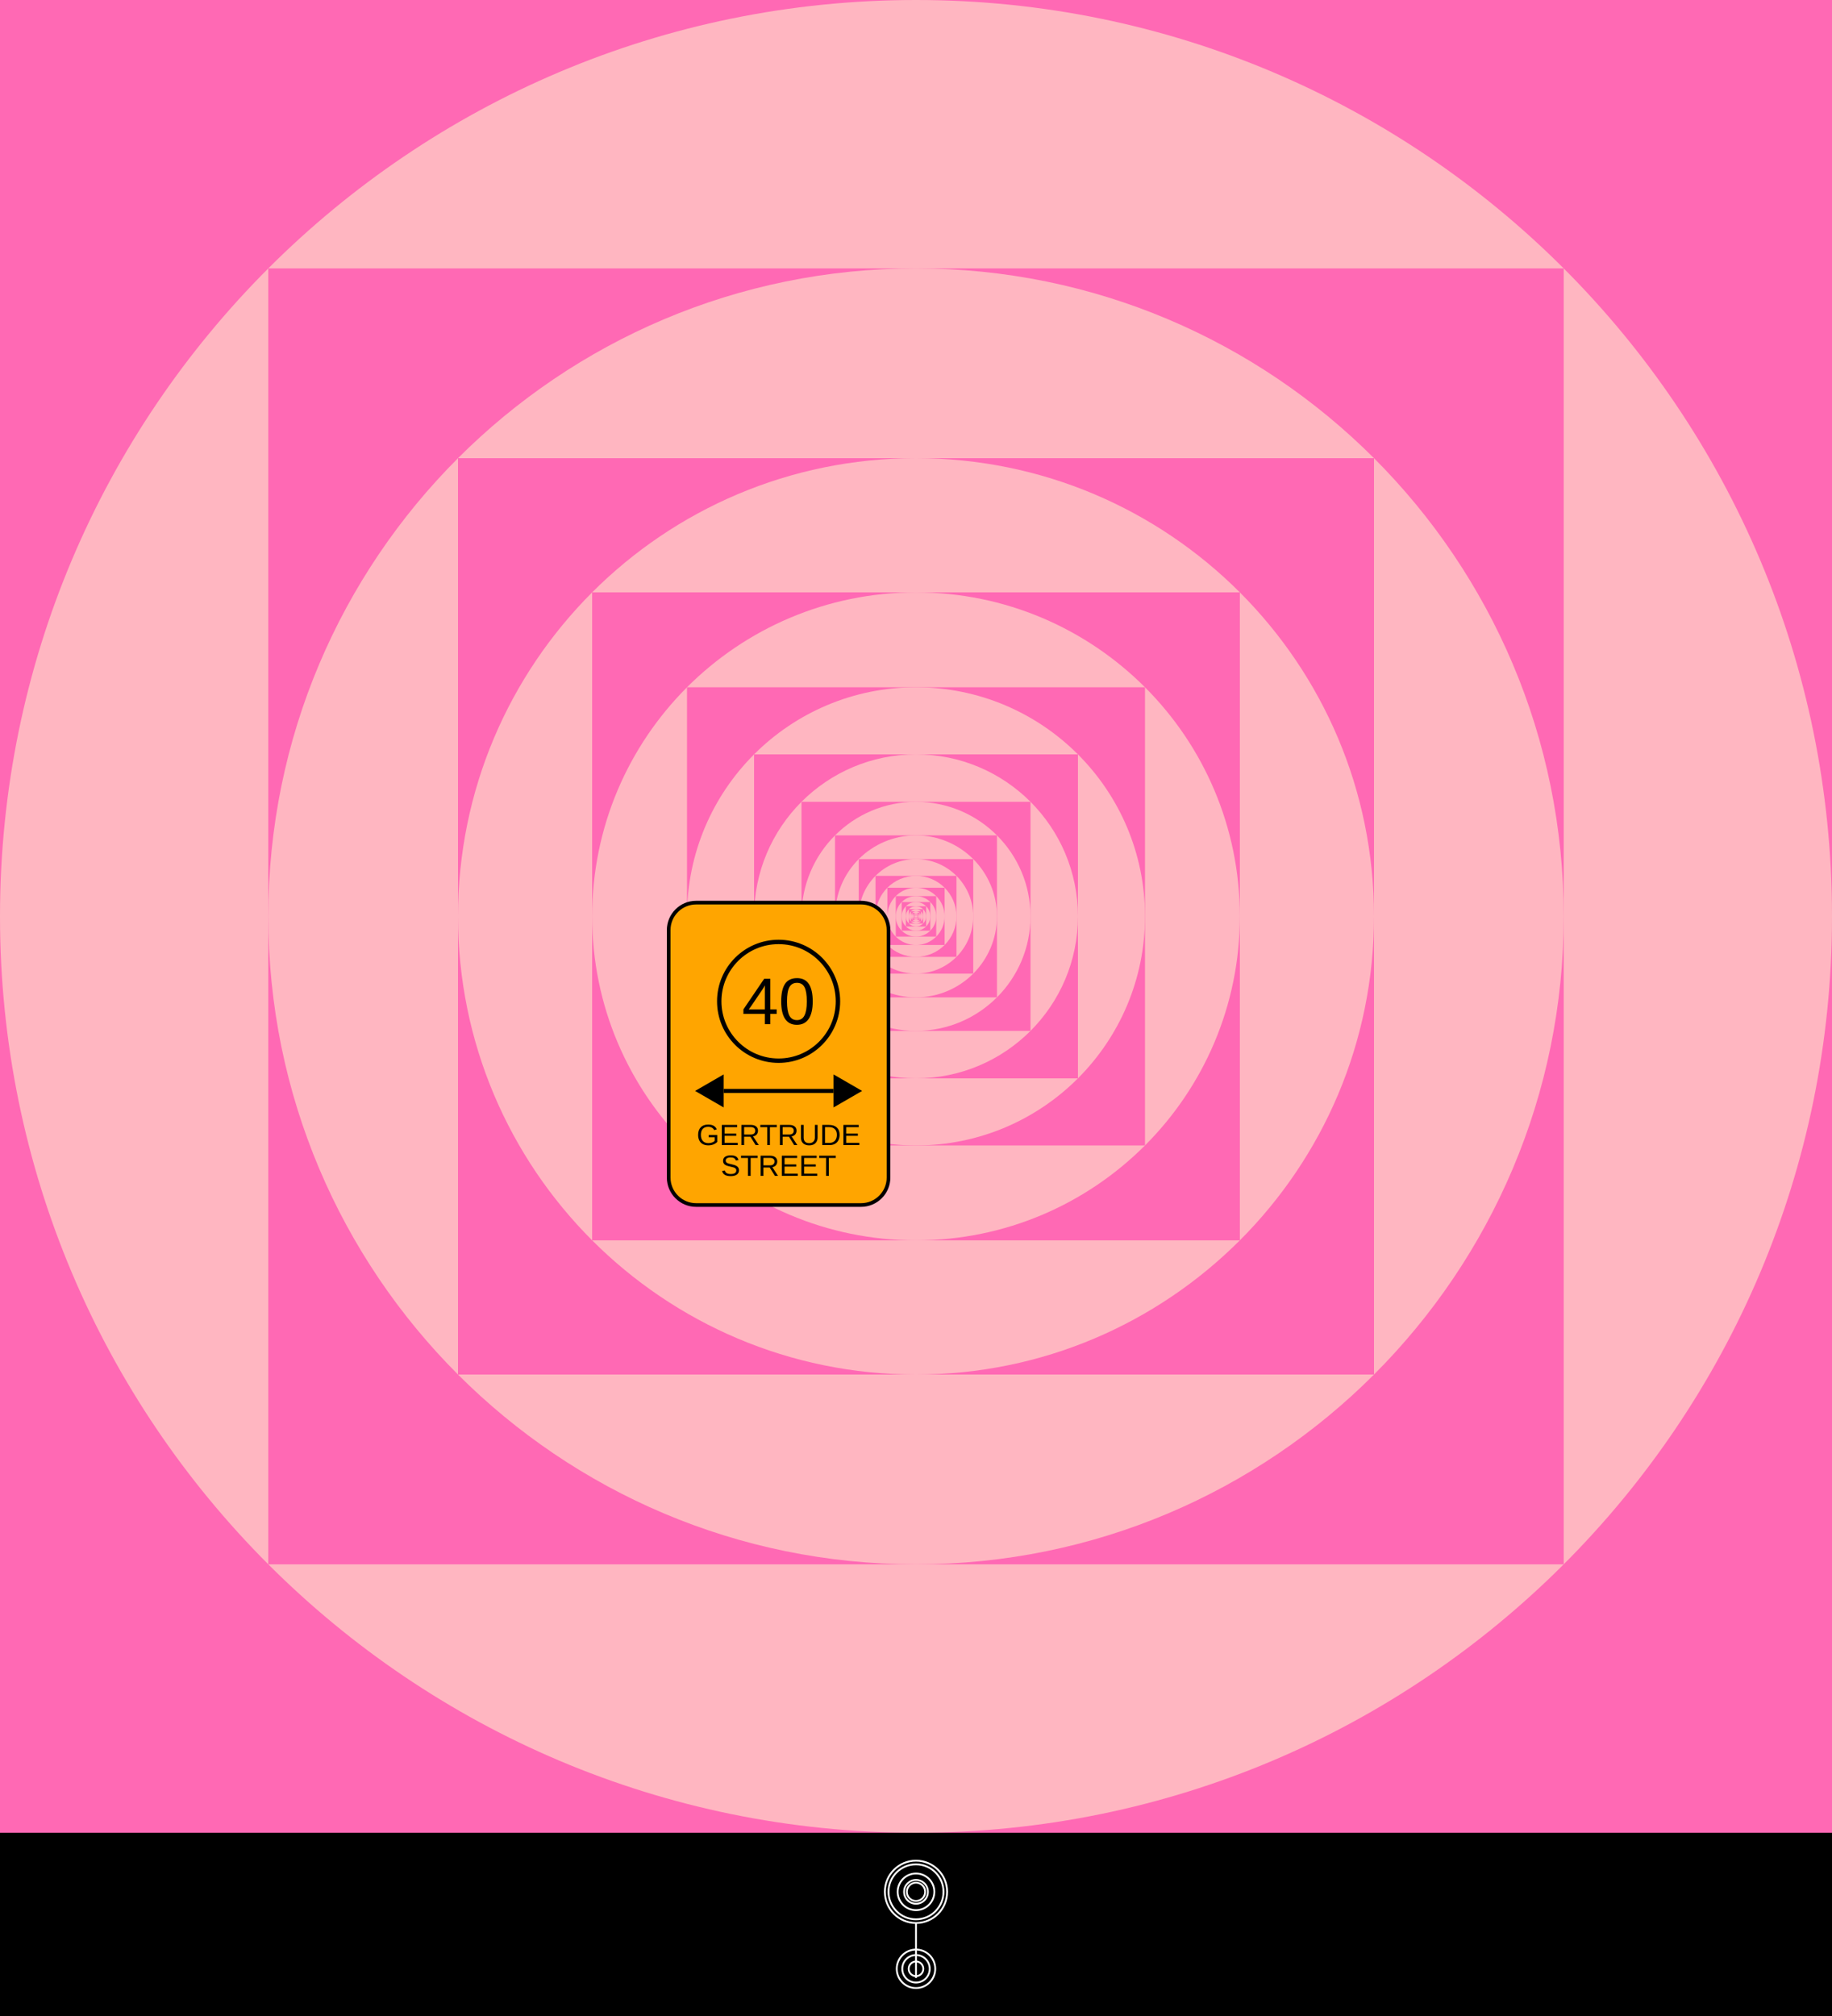 <?xml version="1.0" encoding="UTF-8"?>
<svg xmlns="http://www.w3.org/2000/svg" xmlns:xlink="http://www.w3.org/1999/xlink" width="500pt" height="550pt" viewBox="0 0 500 550" version="1.1">
<rect x="0" y="0" width="500" height="550" fill="#333333" stroke="none"/>
<defs>
<g>
<symbol overflow="visible" id="glyph0-0">
<path style="stroke:none;" d="M 0.797 -5.5 L 5.203 -5.5 L 5.203 0 L 0.797 0 Z M 1.094 -5.203 L 1.094 -0.297 L 4.906 -0.297 L 4.906 -5.203 Z M 1.094 -5.203 "/>
</symbol>
<symbol overflow="visible" id="glyph0-1">
<path style="stroke:none;" d="M 4.969 -1.516 C 4.969 -1.016 4.77 -0.625 4.375 -0.344 C 3.977 -0.062 3.422 0.078 2.703 0.078 C 1.359 0.078 0.578 -0.391 0.359 -1.328 L 1.094 -1.469 C 1.176 -1.133 1.352 -0.891 1.625 -0.734 C 1.895 -0.578 2.258 -0.5 2.719 -0.5 C 3.207 -0.5 3.582 -0.582 3.844 -0.75 C 4.102 -0.914 4.234 -1.16 4.234 -1.484 C 4.234 -1.66 4.191 -1.805 4.109 -1.922 C 4.023 -2.035 3.91 -2.129 3.766 -2.203 C 3.617 -2.273 3.441 -2.332 3.234 -2.375 C 3.023 -2.426 2.797 -2.484 2.547 -2.547 C 2.109 -2.641 1.773 -2.734 1.547 -2.828 C 1.328 -2.922 1.148 -3.023 1.016 -3.141 C 0.891 -3.266 0.789 -3.406 0.719 -3.562 C 0.656 -3.727 0.625 -3.91 0.625 -4.109 C 0.625 -4.586 0.801 -4.953 1.156 -5.203 C 1.52 -5.461 2.039 -5.594 2.719 -5.594 C 3.344 -5.594 3.816 -5.492 4.141 -5.297 C 4.473 -5.109 4.707 -4.785 4.844 -4.328 L 4.109 -4.188 C 4.023 -4.477 3.867 -4.691 3.641 -4.828 C 3.422 -4.961 3.109 -5.031 2.703 -5.031 C 2.266 -5.031 1.926 -4.957 1.688 -4.812 C 1.457 -4.664 1.344 -4.445 1.344 -4.156 C 1.344 -3.988 1.391 -3.848 1.484 -3.734 C 1.578 -3.617 1.707 -3.523 1.875 -3.453 C 2.039 -3.379 2.379 -3.285 2.891 -3.172 C 3.055 -3.129 3.223 -3.086 3.391 -3.047 C 3.555 -3.004 3.719 -2.957 3.875 -2.906 C 4.031 -2.852 4.172 -2.785 4.297 -2.703 C 4.43 -2.629 4.547 -2.535 4.641 -2.422 C 4.742 -2.316 4.82 -2.191 4.875 -2.047 C 4.938 -1.898 4.969 -1.723 4.969 -1.516 Z M 4.969 -1.516 "/>
</symbol>
<symbol overflow="visible" id="glyph0-2">
<path style="stroke:none;" d="M 2.812 -4.891 L 2.812 0 L 2.078 0 L 2.078 -4.891 L 0.188 -4.891 L 0.188 -5.5 L 4.703 -5.5 L 4.703 -4.891 Z M 2.812 -4.891 "/>
</symbol>
<symbol overflow="visible" id="glyph0-3">
<path style="stroke:none;" d="M 4.547 0 L 3.125 -2.281 L 1.406 -2.281 L 1.406 0 L 0.656 0 L 0.656 -5.5 L 3.25 -5.5 C 3.863 -5.5 4.336 -5.359 4.672 -5.078 C 5.016 -4.805 5.188 -4.426 5.188 -3.938 C 5.188 -3.52 5.066 -3.172 4.828 -2.891 C 4.586 -2.617 4.258 -2.445 3.844 -2.375 L 5.406 0 Z M 4.438 -3.922 C 4.438 -4.242 4.328 -4.488 4.109 -4.656 C 3.891 -4.82 3.578 -4.906 3.172 -4.906 L 1.406 -4.906 L 1.406 -2.875 L 3.203 -2.875 C 3.598 -2.875 3.898 -2.961 4.109 -3.141 C 4.328 -3.328 4.438 -3.586 4.438 -3.922 Z M 4.438 -3.922 "/>
</symbol>
<symbol overflow="visible" id="glyph0-4">
<path style="stroke:none;" d="M 0.656 0 L 0.656 -5.5 L 4.828 -5.5 L 4.828 -4.891 L 1.406 -4.891 L 1.406 -3.125 L 4.594 -3.125 L 4.594 -2.531 L 1.406 -2.531 L 1.406 -0.609 L 5 -0.609 L 5 0 Z M 0.656 0 "/>
</symbol>
<symbol overflow="visible" id="glyph0-5">
<path style="stroke:none;" d="M 0.406 -2.781 C 0.406 -3.676 0.645 -4.367 1.125 -4.859 C 1.602 -5.348 2.273 -5.594 3.141 -5.594 C 3.754 -5.594 4.25 -5.488 4.625 -5.281 C 5.008 -5.07 5.301 -4.742 5.5 -4.297 L 4.797 -4.078 C 4.641 -4.391 4.422 -4.617 4.141 -4.766 C 3.867 -4.91 3.531 -4.984 3.125 -4.984 C 2.488 -4.984 2 -4.789 1.656 -4.406 C 1.32 -4.02 1.156 -3.477 1.156 -2.781 C 1.156 -2.082 1.332 -1.531 1.688 -1.125 C 2.051 -0.727 2.547 -0.531 3.172 -0.531 C 3.535 -0.531 3.875 -0.582 4.188 -0.688 C 4.5 -0.801 4.75 -0.953 4.938 -1.141 L 4.938 -2.125 L 3.297 -2.125 L 3.297 -2.75 L 5.625 -2.75 L 5.625 -0.859 C 5.332 -0.555 4.973 -0.32 4.547 -0.156 C 4.129 0 3.672 0.078 3.172 0.078 C 2.598 0.078 2.102 -0.035 1.688 -0.266 C 1.27 -0.492 0.953 -0.82 0.734 -1.25 C 0.516 -1.688 0.406 -2.195 0.406 -2.781 Z M 0.406 -2.781 "/>
</symbol>
<symbol overflow="visible" id="glyph0-6">
<path style="stroke:none;" d="M 2.859 0.078 C 2.41 0.078 2.016 -0.004 1.672 -0.172 C 1.336 -0.336 1.078 -0.578 0.891 -0.891 C 0.711 -1.203 0.625 -1.57 0.625 -2 L 0.625 -5.5 L 1.359 -5.5 L 1.359 -2.062 C 1.359 -1.562 1.484 -1.18 1.734 -0.922 C 1.992 -0.66 2.367 -0.531 2.859 -0.531 C 3.348 -0.531 3.727 -0.664 4 -0.938 C 4.281 -1.207 4.422 -1.598 4.422 -2.109 L 4.422 -5.5 L 5.156 -5.5 L 5.156 -2.078 C 5.156 -1.629 5.062 -1.242 4.875 -0.922 C 4.688 -0.598 4.422 -0.348 4.078 -0.172 C 3.734 -0.004 3.328 0.078 2.859 0.078 Z M 2.859 0.078 "/>
</symbol>
<symbol overflow="visible" id="glyph0-7">
<path style="stroke:none;" d="M 5.391 -2.812 C 5.391 -2.238 5.281 -1.738 5.062 -1.312 C 4.844 -0.895 4.531 -0.57 4.125 -0.344 C 3.719 -0.113 3.25 0 2.719 0 L 0.656 0 L 0.656 -5.5 L 2.484 -5.5 C 3.41 -5.5 4.125 -5.266 4.625 -4.797 C 5.133 -4.336 5.391 -3.676 5.391 -2.812 Z M 4.641 -2.812 C 4.641 -3.488 4.453 -4.004 4.078 -4.359 C 3.711 -4.723 3.176 -4.906 2.469 -4.906 L 1.406 -4.906 L 1.406 -0.594 L 2.625 -0.594 C 3.031 -0.594 3.383 -0.68 3.688 -0.859 C 4 -1.035 4.234 -1.289 4.391 -1.625 C 4.555 -1.957 4.641 -2.352 4.641 -2.812 Z M 4.641 -2.812 "/>
</symbol>
<symbol overflow="visible" id="glyph1-0">
<path style="stroke:none;" d="M 1.797 -12.391 L 11.688 -12.391 L 11.688 0 L 1.797 0 Z M 2.469 -11.719 L 2.469 -0.672 L 11.016 -0.672 L 11.016 -11.719 Z M 2.469 -11.719 "/>
</symbol>
<symbol overflow="visible" id="glyph1-1">
<path style="stroke:none;" d="M 7.75 -2.797 L 7.75 0 L 6.25 0 L 6.25 -2.797 L 0.406 -2.797 L 0.406 -4.031 L 6.078 -12.391 L 7.75 -12.391 L 7.75 -4.047 L 9.484 -4.047 L 9.484 -2.797 Z M 6.25 -10.594 C 6.238 -10.562 6.156 -10.406 6 -10.125 C 5.852 -9.852 5.738 -9.66 5.656 -9.547 L 2.484 -4.875 L 2.016 -4.234 L 1.875 -4.047 L 6.25 -4.047 Z M 6.25 -10.594 "/>
</symbol>
<symbol overflow="visible" id="glyph1-2">
<path style="stroke:none;" d="M 9.312 -6.203 C 9.312 -4.129 8.945 -2.547 8.219 -1.453 C 7.488 -0.367 6.41 0.172 4.984 0.172 C 3.555 0.172 2.484 -0.367 1.766 -1.453 C 1.055 -2.535 0.703 -4.117 0.703 -6.203 C 0.703 -8.328 1.047 -9.914 1.734 -10.969 C 2.43 -12.031 3.531 -12.562 5.031 -12.562 C 6.488 -12.562 7.566 -12.023 8.266 -10.953 C 8.961 -9.891 9.312 -8.305 9.312 -6.203 Z M 7.703 -6.203 C 7.703 -7.984 7.492 -9.273 7.078 -10.078 C 6.66 -10.879 5.977 -11.281 5.031 -11.281 C 4.062 -11.281 3.363 -10.883 2.938 -10.094 C 2.508 -9.301 2.297 -8.004 2.297 -6.203 C 2.297 -4.441 2.508 -3.148 2.938 -2.328 C 3.375 -1.516 4.062 -1.109 5 -1.109 C 5.938 -1.109 6.617 -1.523 7.047 -2.359 C 7.484 -3.191 7.703 -4.473 7.703 -6.203 Z M 7.703 -6.203 "/>
</symbol>
</g>
</defs>
<g id="surface1">
<path style=" stroke:none;fill-rule:nonzero;fill:rgb(0%,0%,0%);fill-opacity:1;" d="M 500 550 L 500 500 L 0 500 L 0 550 Z M 500 550 "/>
<path style="fill:none;stroke-width:0.5;stroke-linecap:butt;stroke-linejoin:miter;stroke:rgb(100%,100%,100%);stroke-opacity:1;stroke-miterlimit:10;" d="M 250 539.625 L 250 524.625 "/>
<path style="fill:none;stroke-width:0.5;stroke-linecap:butt;stroke-linejoin:miter;stroke:rgb(100%,100%,100%);stroke-opacity:1;stroke-miterlimit:10;" d="M 255.25 537.125 C 255.25 534.227 252.898 531.875 250 531.875 C 247.102 531.875 244.75 534.227 244.75 537.125 C 244.75 540.023 247.102 542.375 250 542.375 C 252.898 542.375 255.25 540.023 255.25 537.125 Z M 255.25 537.125 "/>
<path style="fill:none;stroke-width:0.5;stroke-linecap:butt;stroke-linejoin:miter;stroke:rgb(100%,100%,100%);stroke-opacity:1;stroke-miterlimit:10;" d="M 253.75 537.125 C 253.75 535.055 252.07 533.375 250 533.375 C 247.93 533.375 246.25 535.055 246.25 537.125 C 246.25 539.195 247.93 540.875 250 540.875 C 252.07 540.875 253.75 539.195 253.75 537.125 Z M 253.75 537.125 "/>
<path style="fill:none;stroke-width:0.5;stroke-linecap:butt;stroke-linejoin:miter;stroke:rgb(100%,100%,100%);stroke-opacity:1;stroke-miterlimit:10;" d="M 252 537.125 C 252 536.02 251.105 535.125 250 535.125 C 248.895 535.125 248 536.02 248 537.125 C 248 538.23 248.895 539.125 250 539.125 C 251.105 539.125 252 538.23 252 537.125 Z M 252 537.125 "/>
<path style="fill:none;stroke-width:0.5;stroke-linecap:butt;stroke-linejoin:miter;stroke:rgb(100%,100%,100%);stroke-opacity:1;stroke-miterlimit:10;" d="M 258.5 516.125 C 258.5 511.43 254.695 507.625 250 507.625 C 245.305 507.625 241.5 511.43 241.5 516.125 C 241.5 520.82 245.305 524.625 250 524.625 C 254.695 524.625 258.5 520.82 258.5 516.125 Z M 258.5 516.125 "/>
<path style="fill:none;stroke-width:0.5;stroke-linecap:butt;stroke-linejoin:miter;stroke:rgb(100%,100%,100%);stroke-opacity:1;stroke-miterlimit:10;" d="M 257.5 516.125 C 257.5 511.984 254.141 508.625 250 508.625 C 245.859 508.625 242.5 511.984 242.5 516.125 C 242.5 520.266 245.859 523.625 250 523.625 C 254.141 523.625 257.5 520.266 257.5 516.125 Z M 257.5 516.125 "/>
<path style="fill:none;stroke-width:0.5;stroke-linecap:butt;stroke-linejoin:miter;stroke:rgb(100%,100%,100%);stroke-opacity:1;stroke-miterlimit:10;" d="M 255 516.125 C 255 513.363 252.762 511.125 250 511.125 C 247.238 511.125 245 513.363 245 516.125 C 245 518.887 247.238 521.125 250 521.125 C 252.762 521.125 255 518.887 255 516.125 Z M 255 516.125 "/>
<path style="fill:none;stroke-width:0.5;stroke-linecap:butt;stroke-linejoin:miter;stroke:rgb(100%,100%,100%);stroke-opacity:1;stroke-miterlimit:10;" d="M 253.25 516.125 C 253.25 514.328 251.797 512.875 250 512.875 C 248.203 512.875 246.75 514.328 246.75 516.125 C 246.75 517.922 248.203 519.375 250 519.375 C 251.797 519.375 253.25 517.922 253.25 516.125 Z M 253.25 516.125 "/>
<path style="fill:none;stroke-width:0.5;stroke-linecap:butt;stroke-linejoin:miter;stroke:rgb(100%,100%,100%);stroke-opacity:1;stroke-miterlimit:10;" d="M 252.5 516.125 C 252.5 514.746 251.379 513.625 250 513.625 C 248.621 513.625 247.5 514.746 247.5 516.125 C 247.5 517.504 248.621 518.625 250 518.625 C 251.379 518.625 252.5 517.504 252.5 516.125 Z M 252.5 516.125 "/>
<path style=" stroke:none;fill-rule:nonzero;fill:rgb(100%,41.176%,70.588%);fill-opacity:1;" d="M 500 500 L 500 0 L 0 0 L 0 500 Z M 500 500 "/>
<path style=" stroke:none;fill-rule:nonzero;fill:rgb(100%,71.373%,75.686%);fill-opacity:1;" d="M 500 250 C 500 111.93 388.07 0 250 0 C 111.93 0 0 111.93 0 250 C 0 388.07 111.93 500 250 500 C 388.07 500 500 388.07 500 250 Z M 500 250 "/>
<path style=" stroke:none;fill-rule:nonzero;fill:rgb(100%,41.176%,70.588%);fill-opacity:1;" d="M 426.777 426.777 L 426.777 73.223 L 73.223 73.223 L 73.223 426.777 Z M 426.777 426.777 "/>
<path style=" stroke:none;fill-rule:nonzero;fill:rgb(100%,71.373%,75.686%);fill-opacity:1;" d="M 426.777 250 C 426.777 152.367 347.633 73.223 250 73.223 C 152.367 73.223 73.223 152.367 73.223 250 C 73.223 347.633 152.367 426.777 250 426.777 C 347.633 426.777 426.777 347.633 426.777 250 Z M 426.777 250 "/>
<path style=" stroke:none;fill-rule:nonzero;fill:rgb(100%,41.176%,70.588%);fill-opacity:1;" d="M 375 375 L 375 125 L 125 125 L 125 375 Z M 375 375 "/>
<path style=" stroke:none;fill-rule:nonzero;fill:rgb(100%,71.373%,75.686%);fill-opacity:1;" d="M 375 250 C 375 180.965 319.035 125 250 125 C 180.965 125 125 180.965 125 250 C 125 319.035 180.965 375 250 375 C 319.035 375 375 319.035 375 250 Z M 375 250 "/>
<path style=" stroke:none;fill-rule:nonzero;fill:rgb(100%,41.176%,70.588%);fill-opacity:1;" d="M 338.387 338.387 L 338.387 161.609 L 161.609 161.609 L 161.609 338.387 Z M 338.387 338.387 "/>
<path style=" stroke:none;fill-rule:nonzero;fill:rgb(100%,71.373%,75.686%);fill-opacity:1;" d="M 338.387 250 C 338.387 201.184 298.812 161.613 250 161.613 C 201.184 161.613 161.613 201.188 161.613 250 C 161.613 298.816 201.188 338.387 250 338.387 C 298.816 338.387 338.387 298.812 338.387 250 Z M 338.387 250 "/>
<path style=" stroke:none;fill-rule:nonzero;fill:rgb(100%,41.176%,70.588%);fill-opacity:1;" d="M 312.5 312.5 L 312.5 187.5 L 187.5 187.5 L 187.5 312.5 Z M 312.5 312.5 "/>
<path style=" stroke:none;fill-rule:nonzero;fill:rgb(100%,71.373%,75.686%);fill-opacity:1;" d="M 312.5 250 C 312.5 215.48 284.52 187.5 250 187.5 C 215.48 187.5 187.5 215.48 187.5 250 C 187.5 284.52 215.48 312.5 250 312.5 C 284.52 312.5 312.5 284.52 312.5 250 Z M 312.5 250 "/>
<path style=" stroke:none;fill-rule:nonzero;fill:rgb(100%,41.176%,70.588%);fill-opacity:1;" d="M 294.195 294.195 L 294.195 205.809 L 205.809 205.809 L 205.809 294.195 Z M 294.195 294.195 "/>
<path style=" stroke:none;fill-rule:nonzero;fill:rgb(100%,71.373%,75.686%);fill-opacity:1;" d="M 294.195 250 C 294.195 225.594 274.41 205.805 250 205.805 C 225.594 205.805 205.805 225.59 205.805 250 C 205.805 274.406 225.59 294.195 250 294.195 C 274.406 294.195 294.195 274.41 294.195 250 Z M 294.195 250 "/>
<path style=" stroke:none;fill-rule:nonzero;fill:rgb(100%,41.176%,70.588%);fill-opacity:1;" d="M 281.25 281.25 L 281.25 218.75 L 218.75 218.75 L 218.75 281.25 Z M 281.25 281.25 "/>
<path style=" stroke:none;fill-rule:nonzero;fill:rgb(100%,71.373%,75.686%);fill-opacity:1;" d="M 281.25 250 C 281.25 232.742 267.258 218.75 250 218.75 C 232.742 218.75 218.75 232.742 218.75 250 C 218.75 267.258 232.742 281.25 250 281.25 C 267.258 281.25 281.25 267.258 281.25 250 Z M 281.25 250 "/>
<path style=" stroke:none;fill-rule:nonzero;fill:rgb(100%,41.176%,70.588%);fill-opacity:1;" d="M 272.098 272.098 L 272.098 227.902 L 227.902 227.902 L 227.902 272.098 Z M 272.098 272.098 "/>
<path style=" stroke:none;fill-rule:nonzero;fill:rgb(100%,71.373%,75.686%);fill-opacity:1;" d="M 272.098 250 C 272.098 237.797 262.203 227.902 250 227.902 C 237.797 227.902 227.902 237.797 227.902 250 C 227.902 262.203 237.797 272.098 250 272.098 C 262.203 272.098 272.098 262.203 272.098 250 Z M 272.098 250 "/>
<path style=" stroke:none;fill-rule:nonzero;fill:rgb(100%,41.176%,70.588%);fill-opacity:1;" d="M 265.625 265.625 L 265.625 234.375 L 234.375 234.375 L 234.375 265.625 Z M 265.625 265.625 "/>
<path style=" stroke:none;fill-rule:nonzero;fill:rgb(100%,71.373%,75.686%);fill-opacity:1;" d="M 265.625 250 C 265.625 241.371 258.629 234.375 250 234.375 C 241.371 234.375 234.375 241.371 234.375 250 C 234.375 258.629 241.371 265.625 250 265.625 C 258.629 265.625 265.625 258.629 265.625 250 Z M 265.625 250 "/>
<path style=" stroke:none;fill-rule:nonzero;fill:rgb(100%,41.176%,70.588%);fill-opacity:1;" d="M 261.047 261.047 L 261.047 238.949 L 238.949 238.949 L 238.949 261.047 Z M 261.047 261.047 "/>
<path style=" stroke:none;fill-rule:nonzero;fill:rgb(100%,71.373%,75.686%);fill-opacity:1;" d="M 261.047 250 C 261.047 243.898 256.102 238.953 250 238.953 C 243.898 238.953 238.953 243.898 238.953 250 C 238.953 256.102 243.898 261.047 250 261.047 C 256.102 261.047 261.047 256.102 261.047 250 Z M 261.047 250 "/>
<path style=" stroke:none;fill-rule:nonzero;fill:rgb(100%,41.176%,70.588%);fill-opacity:1;" d="M 257.812 257.812 L 257.812 242.188 L 242.188 242.188 L 242.188 257.812 Z M 257.812 257.812 "/>
<path style=" stroke:none;fill-rule:nonzero;fill:rgb(100%,71.373%,75.686%);fill-opacity:1;" d="M 257.812 250 C 257.812 245.684 254.316 242.188 250 242.188 C 245.684 242.188 242.188 245.684 242.188 250 C 242.188 254.316 245.684 257.812 250 257.812 C 254.316 257.812 257.812 254.316 257.812 250 Z M 257.812 250 "/>
<path style=" stroke:none;fill-rule:nonzero;fill:rgb(100%,41.176%,70.588%);fill-opacity:1;" d="M 255.523 255.523 L 255.523 244.477 L 244.477 244.477 L 244.477 255.523 Z M 255.523 255.523 "/>
<path style=" stroke:none;fill-rule:nonzero;fill:rgb(100%,71.373%,75.686%);fill-opacity:1;" d="M 255.523 250 C 255.523 246.949 253.051 244.477 250 244.477 C 246.949 244.477 244.477 246.949 244.477 250 C 244.477 253.051 246.949 255.523 250 255.523 C 253.051 255.523 255.523 253.051 255.523 250 Z M 255.523 250 "/>
<path style=" stroke:none;fill-rule:nonzero;fill:rgb(100%,41.176%,70.588%);fill-opacity:1;" d="M 253.906 253.906 L 253.906 246.094 L 246.094 246.094 L 246.094 253.906 Z M 253.906 253.906 "/>
<path style=" stroke:none;fill-rule:nonzero;fill:rgb(100%,71.373%,75.686%);fill-opacity:1;" d="M 253.906 250 C 253.906 247.844 252.156 246.094 250 246.094 C 247.844 246.094 246.094 247.844 246.094 250 C 246.094 252.156 247.844 253.906 250 253.906 C 252.156 253.906 253.906 252.156 253.906 250 Z M 253.906 250 "/>
<path style=" stroke:none;fill-rule:nonzero;fill:rgb(100%,41.176%,70.588%);fill-opacity:1;" d="M 252.762 252.762 L 252.762 247.238 L 247.238 247.238 L 247.238 252.762 Z M 252.762 252.762 "/>
<path style=" stroke:none;fill-rule:nonzero;fill:rgb(100%,71.373%,75.686%);fill-opacity:1;" d="M 252.762 250 C 252.762 248.473 251.523 247.238 250 247.238 C 248.473 247.238 247.238 248.477 247.238 250 C 247.238 251.527 248.477 252.762 250 252.762 C 251.527 252.762 252.762 251.523 252.762 250 Z M 252.762 250 "/>
<path style=" stroke:none;fill-rule:nonzero;fill:rgb(100%,41.176%,70.588%);fill-opacity:1;" d="M 251.953 251.953 L 251.953 248.047 L 248.047 248.047 L 248.047 251.953 Z M 251.953 251.953 "/>
<path style=" stroke:none;fill-rule:nonzero;fill:rgb(100%,71.373%,75.686%);fill-opacity:1;" d="M 251.953 250 C 251.953 248.922 251.078 248.047 250 248.047 C 248.922 248.047 248.047 248.922 248.047 250 C 248.047 251.078 248.922 251.953 250 251.953 C 251.078 251.953 251.953 251.078 251.953 250 Z M 251.953 250 "/>
<path style=" stroke:none;fill-rule:nonzero;fill:rgb(100%,41.176%,70.588%);fill-opacity:1;" d="M 251.383 251.383 L 251.383 248.621 L 248.621 248.621 L 248.621 251.383 Z M 251.383 251.383 "/>
<path style=" stroke:none;fill-rule:nonzero;fill:rgb(100%,71.373%,75.686%);fill-opacity:1;" d="M 251.383 250 C 251.383 249.238 250.766 248.617 250 248.617 C 249.238 248.617 248.617 249.234 248.617 250 C 248.617 250.762 249.234 251.383 250 251.383 C 250.762 251.383 251.383 250.766 251.383 250 Z M 251.383 250 "/>
<path style=" stroke:none;fill-rule:nonzero;fill:rgb(100%,41.176%,70.588%);fill-opacity:1;" d="M 250.977 250.977 L 250.977 249.023 L 249.023 249.023 L 249.023 250.977 Z M 250.977 250.977 "/>
<path style=" stroke:none;fill-rule:nonzero;fill:rgb(100%,71.373%,75.686%);fill-opacity:1;" d="M 250.977 250 C 250.977 249.461 250.539 249.023 250 249.023 C 249.461 249.023 249.023 249.461 249.023 250 C 249.023 250.539 249.461 250.977 250 250.977 C 250.539 250.977 250.977 250.539 250.977 250 Z M 250.977 250 "/>
<path style=" stroke:none;fill-rule:nonzero;fill:rgb(100%,41.176%,70.588%);fill-opacity:1;" d="M 250.691 250.691 L 250.691 249.309 L 249.309 249.309 L 249.309 250.691 Z M 250.691 250.691 "/>
<path style=" stroke:none;fill-rule:nonzero;fill:rgb(100%,71.373%,75.686%);fill-opacity:1;" d="M 250.691 250 C 250.691 249.617 250.383 249.309 250 249.309 C 249.617 249.309 249.309 249.617 249.309 250 C 249.309 250.383 249.617 250.691 250 250.691 C 250.383 250.691 250.691 250.383 250.691 250 Z M 250.691 250 "/>
<path style=" stroke:none;fill-rule:nonzero;fill:rgb(100%,41.176%,70.588%);fill-opacity:1;" d="M 250.488 250.488 L 250.488 249.512 L 249.512 249.512 L 249.512 250.488 Z M 250.488 250.488 "/>
<path style=" stroke:none;fill-rule:nonzero;fill:rgb(100%,71.373%,75.686%);fill-opacity:1;" d="M 250.488 250 C 250.488 249.73 250.27 249.512 250 249.512 C 249.73 249.512 249.512 249.73 249.512 250 C 249.512 250.27 249.73 250.488 250 250.488 C 250.27 250.488 250.488 250.27 250.488 250 Z M 250.488 250 "/>
<path style=" stroke:none;fill-rule:nonzero;fill:rgb(100%,41.176%,70.588%);fill-opacity:1;" d="M 250.344 250.344 L 250.344 249.652 L 249.652 249.652 L 249.652 250.344 Z M 250.344 250.344 "/>
<path style=" stroke:none;fill-rule:nonzero;fill:rgb(100%,71.373%,75.686%);fill-opacity:1;" d="M 250.344 250 C 250.344 249.809 250.188 249.656 250 249.656 C 249.809 249.656 249.656 249.812 249.656 250 C 249.656 250.191 249.812 250.344 250 250.344 C 250.191 250.344 250.344 250.188 250.344 250 Z M 250.344 250 "/>
<path style=" stroke:none;fill-rule:nonzero;fill:rgb(100%,41.176%,70.588%);fill-opacity:1;" d="M 250.242 250.242 L 250.242 249.754 L 249.754 249.754 L 249.754 250.242 Z M 250.242 250.242 "/>
<path style=" stroke:none;fill-rule:nonzero;fill:rgb(100%,71.373%,75.686%);fill-opacity:1;" d="M 250.242 250 C 250.242 249.863 250.133 249.758 250 249.758 C 249.863 249.758 249.758 249.867 249.758 250 C 249.758 250.137 249.867 250.242 250 250.242 C 250.137 250.242 250.242 250.133 250.242 250 Z M 250.242 250 "/>
<path style="fill-rule:nonzero;fill:rgb(100%,64.706%,0%);fill-opacity:1;stroke-width:1;stroke-linecap:butt;stroke-linejoin:miter;stroke:rgb(0%,0%,0%);stroke-opacity:1;stroke-miterlimit:10;" d="M 242.5 321.25 L 242.5 253.75 C 242.5 249.609 239.141 246.25 235 246.25 L 190 246.25 C 185.859 246.25 182.5 249.609 182.5 253.75 L 182.5 321.25 C 182.5 325.391 185.859 328.75 190 328.75 L 235 328.75 C 239.141 328.75 242.5 325.391 242.5 321.25 Z M 242.5 321.25 "/>
<g style="fill:rgb(0%,0%,0%);fill-opacity:1;">
  <use xlink:href="#glyph0-1" x="196.721" y="320.798"/>
  <use xlink:href="#glyph0-2" x="202.057" y="320.798"/>
  <use xlink:href="#glyph0-3" x="206.943" y="320.798"/>
  <use xlink:href="#glyph0-4" x="212.721" y="320.798"/>
  <use xlink:href="#glyph0-4" x="218.057" y="320.798"/>
  <use xlink:href="#glyph0-2" x="223.393" y="320.798"/>
</g>
<g style="fill:rgb(0%,0%,0%);fill-opacity:1;">
  <use xlink:href="#glyph0-5" x="190.127" y="312.398"/>
  <use xlink:href="#glyph0-4" x="196.35" y="312.398"/>
  <use xlink:href="#glyph0-3" x="201.686" y="312.398"/>
  <use xlink:href="#glyph0-2" x="207.318" y="312.398"/>
  <use xlink:href="#glyph0-3" x="212.205" y="312.398"/>
  <use xlink:href="#glyph0-6" x="217.982" y="312.398"/>
  <use xlink:href="#glyph0-7" x="223.76" y="312.398"/>
  <use xlink:href="#glyph0-4" x="229.537" y="312.398"/>
</g>
<path style=" stroke:none;fill-rule:nonzero;fill:rgb(0%,0%,0%);fill-opacity:1;" d="M 197.5 293.125 L 189.707 297.625 L 197.5 302.125 Z M 197.5 293.125 "/>
<path style=" stroke:none;fill-rule:nonzero;fill:rgb(0%,0%,0%);fill-opacity:1;" d="M 227.5 302.125 L 235.293 297.625 L 227.5 293.125 Z M 227.5 302.125 "/>
<path style="fill:none;stroke-width:1.1;stroke-linecap:butt;stroke-linejoin:miter;stroke:rgb(0%,0%,0%);stroke-opacity:1;stroke-miterlimit:10;" d="M 197.5 297.625 L 227.5 297.625 "/>
<path style="fill-rule:nonzero;fill:rgb(100%,64.706%,0%);fill-opacity:1;stroke-width:1.2;stroke-linecap:butt;stroke-linejoin:miter;stroke:rgb(0%,0%,0%);stroke-opacity:1;stroke-miterlimit:10;" d="M 228.699 273.176 C 228.699 264.23 221.445 256.977 212.5 256.977 C 203.555 256.977 196.301 264.23 196.301 273.176 C 196.301 282.121 203.555 289.375 212.5 289.375 C 221.445 289.375 228.699 282.121 228.699 273.176 Z M 228.699 273.176 "/>
<g style="fill:rgb(0%,0%,0%);fill-opacity:1;">
  <use xlink:href="#glyph1-1" x="202.49" y="279.415"/>
  <use xlink:href="#glyph1-2" x="212.5" y="279.415"/>
</g>
</g>
</svg>
